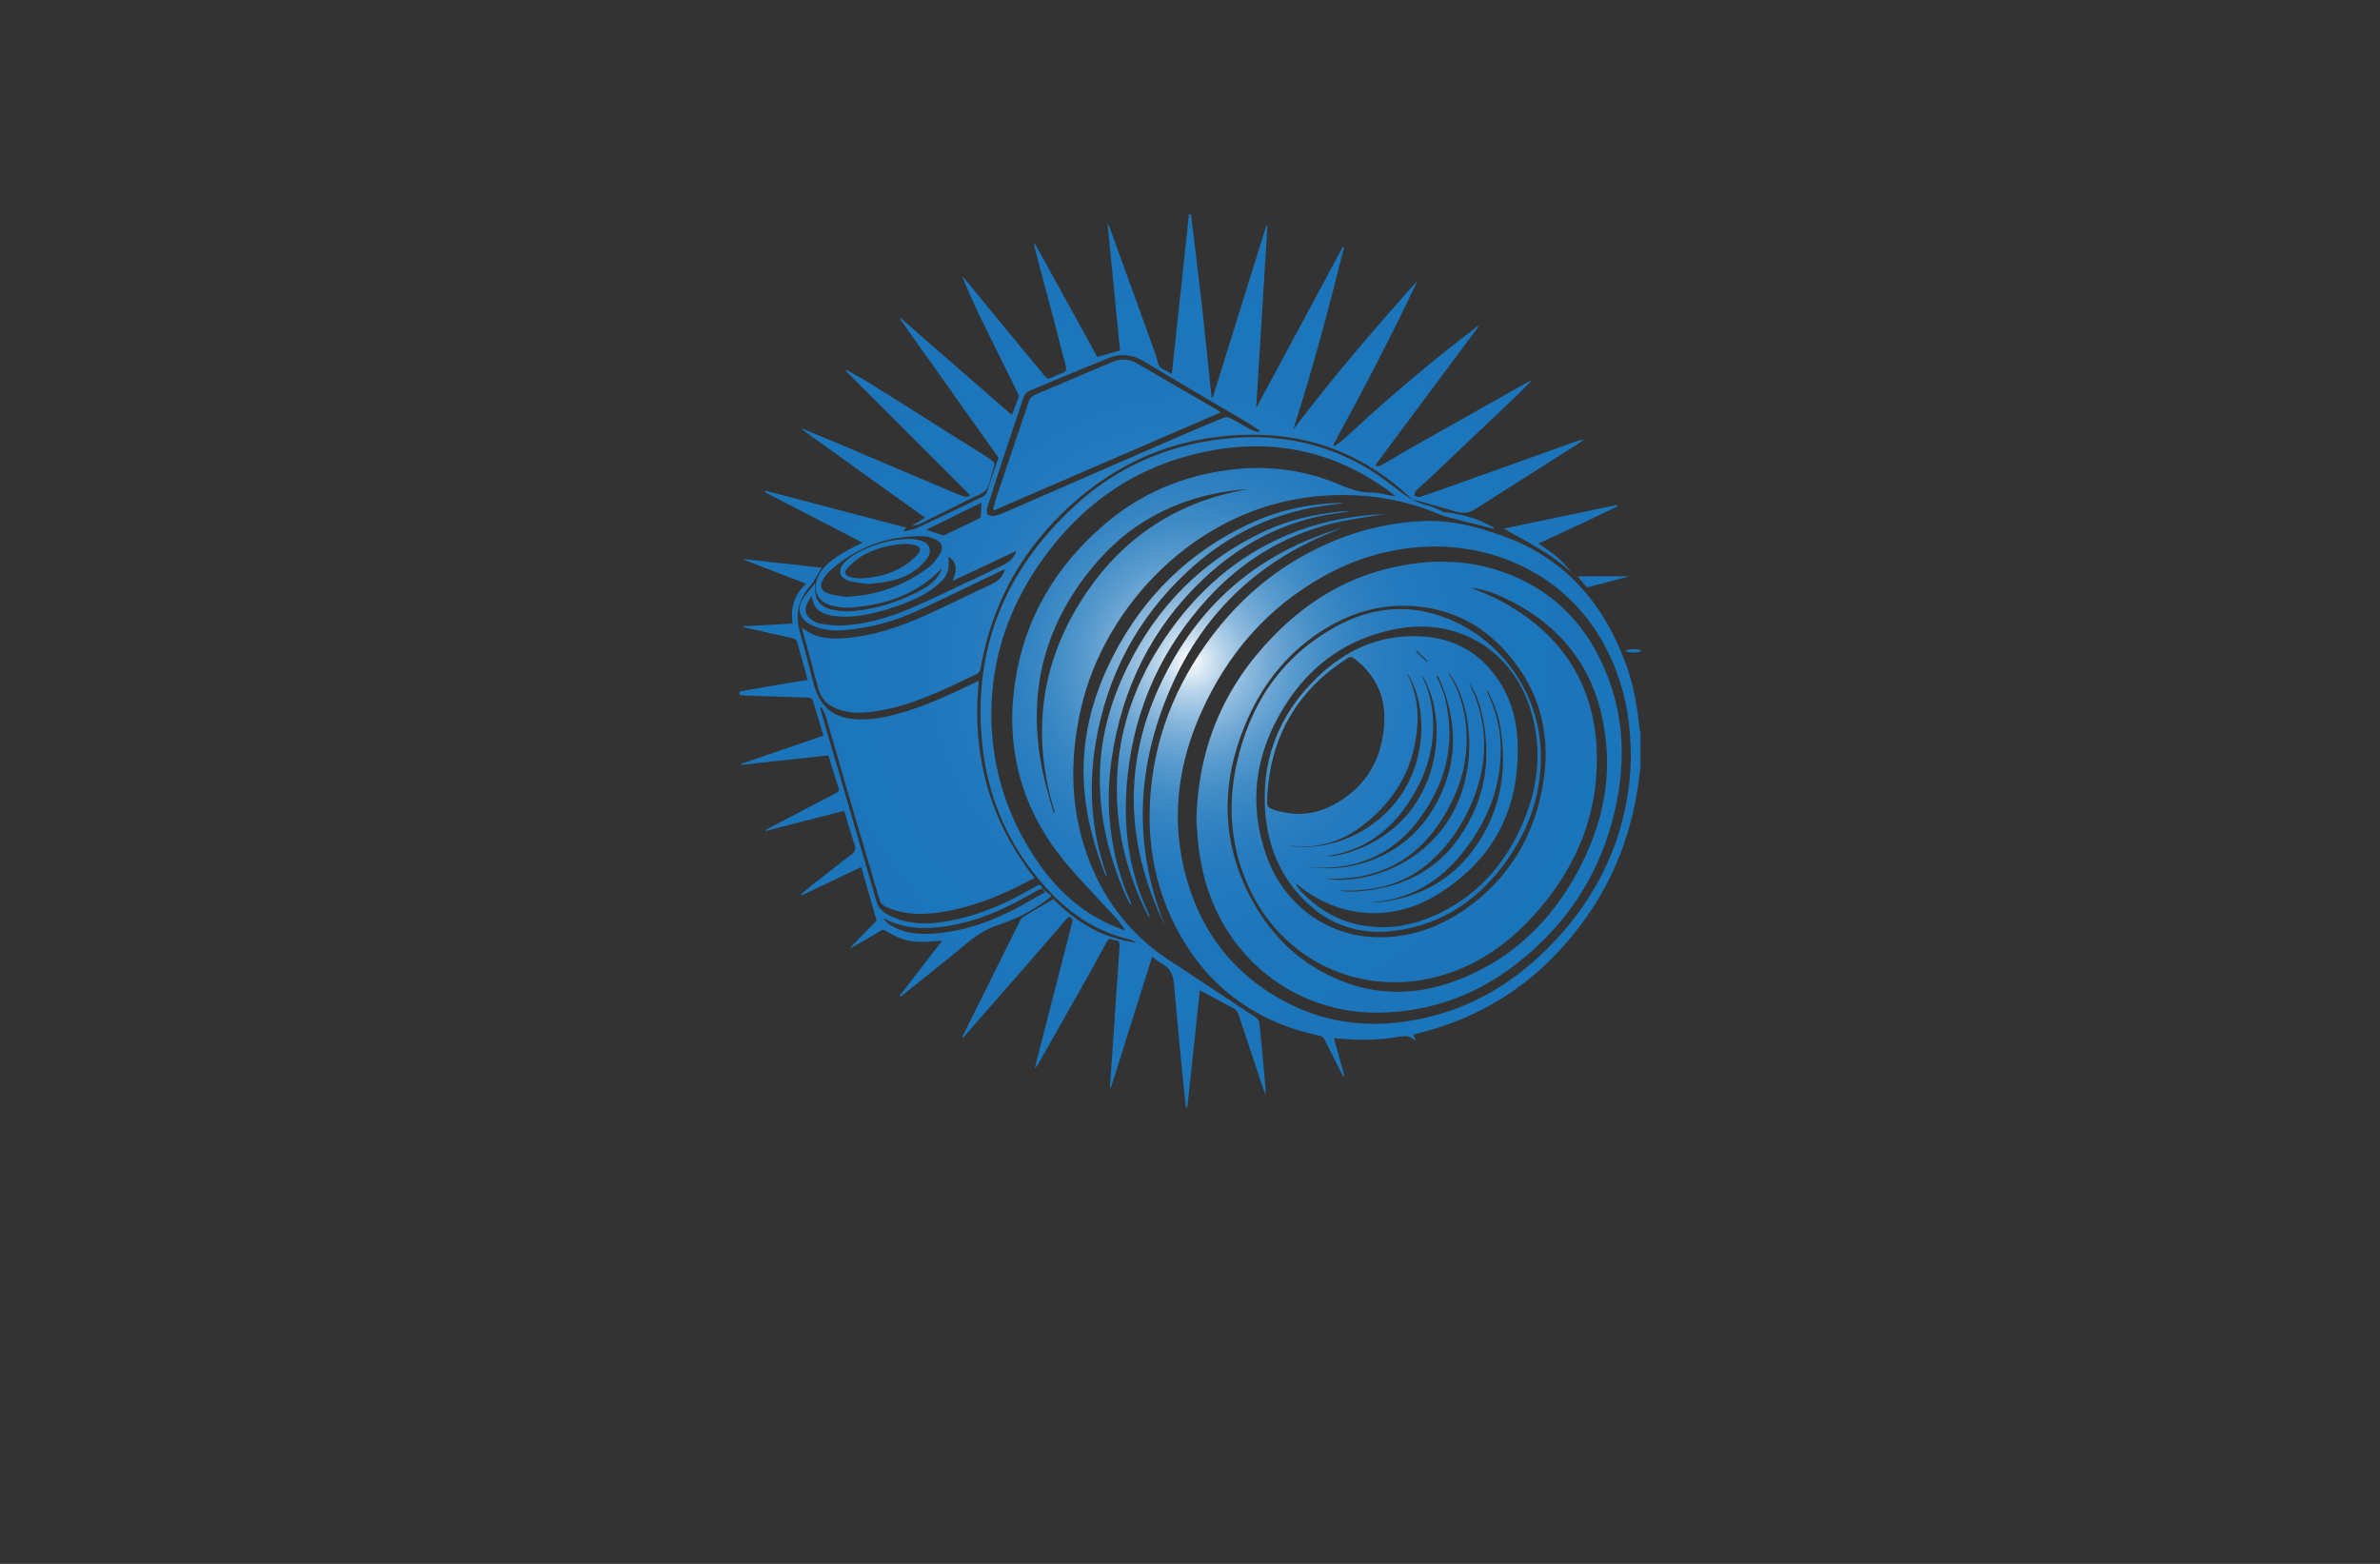 <?xml version="1.0" encoding="utf-8"?>
<!-- Generator: Adobe Illustrator 27.8.1, SVG Export Plug-In . SVG Version: 6.00 Build 0)  -->
<svg version="1.1" xmlns="http://www.w3.org/2000/svg" xmlns:xlink="http://www.w3.org/1999/xlink" x="0px" y="0px"
	 viewBox="0 0 350 230" style="enable-background:new 0 0 350 230;" xml:space="preserve">
<rect x="0" y="0" width="350" height="230" fill="#333333" stroke="none"/>
<style type="text/css">
	.st0{fill:#F9F4D9;}
	.st1{fill:#D9F0FC;}
	.st2{fill:#004360;}
	.st3{fill:#F4E8D9;}
	.st4{fill:#DBFCFC;}
	.st5{fill:#D7FFD9;}
	.st6{fill:#D9F9EB;}
	.st7{fill:#EBF9D9;}
	.st8{fill:#F5F9D9;}
	.st9{fill:#D6FF9C;}
	.st10{fill:#FDFFCA;}
	.st11{fill:#2B2B2B;}
	.st12{fill:#DFF9D9;}
	.st13{display:none;}
	.st14{display:inline;}
	.st15{display:inline;fill:#61FFFB;}
	.st16{display:inline;fill:#FFFF66;}
	.st17{display:inline;fill:#66FF91;}
	.st18{display:inline;fill:#66BEFF;}
	.st19{display:inline;fill:#033D3D;}
	.st20{display:inline;fill:#62DD79;}
	.st21{display:inline;fill:#D8D564;}
	.st22{display:inline;fill:#66E9FF;}
	.st23{display:inline;fill:#FF66BA;}
	.st24{display:inline;fill:#DAFF66;}
	.st25{display:inline;fill:#C0FF97;}
	.st26{display:inline;fill:#490127;}
	.st27{fill:#DDDDDD;}
	.st28{fill:#F7931E;}
	.st29{fill:#604F3E;}
	.st30{fill:#2C1E20;}
	.st31{fill:#F7BF0B;}
	.st32{fill:#FFCE00;}
	.st33{fill-rule:evenodd;clip-rule:evenodd;fill:#F3B03C;}
	.st34{fill:#C41621;}
	.st35{fill:#352B2F;}
	.st36{fill:#FFFFFF;}
	.st37{fill:#00FFFF;}
	.st38{fill:#29ABE2;}
	.st39{fill:#B61E5A;}
	.st40{fill:#1E2254;}
	.st41{fill:#33DDFF;}
	.st42{fill:#0065A3;}
	.st43{fill:#F6973B;}
	.st44{fill:#5A3FA8;}
	.st45{fill:#00AB91;}
	.st46{fill-rule:evenodd;clip-rule:evenodd;fill:#13A559;}
	.st47{fill:#4E17AC;}
	.st48{fill:#103747;}
	.st49{fill:#019AC2;}
	.st50{fill-rule:evenodd;clip-rule:evenodd;fill:#B825BD;}
	.st51{fill-rule:evenodd;clip-rule:evenodd;fill:#FF8788;}
	.st52{fill:#282519;}
	.st53{fill:#C71A8B;}
	.st54{fill:#F9C60B;}
	.st55{fill:#E67A7B;}
	.st56{fill:#66767A;}
	.st57{fill:#0194A8;}
	.st58{fill:#00A4FF;}
	.st59{fill:#262626;}
	.st60{fill:#00FFE8;}
	.st61{fill:#D4FFFF;}
	.st62{fill-rule:evenodd;clip-rule:evenodd;fill:#FF00B8;}
	.st63{fill-rule:evenodd;clip-rule:evenodd;fill:#05E2FF;}
	.st64{fill:#FFF800;}
	.st65{fill:#0192A7;}
	.st66{fill:#D4209E;}
	.st67{fill:#0B0F22;}
	.st68{fill:#E12D2E;}
	.st69{fill:#B8C7FF;}
	.st70{fill:#000051;}
	.st71{fill:#FDC093;fill-opacity:0.5;}
	.st72{fill:#FDC093;}
	.st73{fill:#008CFF;fill-opacity:0.4;}
	.st74{fill:#008CFF;}
	.st75{fill:#000051;fill-opacity:0.41;}
	.st76{fill:#F9032C;}
	.st77{fill:#000051;fill-opacity:0.26;}
	.st78{fill:#8B8B8B;}
	.st79{fill:#E65101;}
	.st80{fill:#FACB01;}
	.st81{fill:#9AEB4E;}
	.st82{fill:#FF6600;}
	.st83{fill:#FF7BAC;}
	.st84{fill:#222222;}
	.st85{fill:#FEFEFE;}
	.st86{fill:#F2F2F2;}
	.st87{opacity:0.3;fill:#222222;enable-background:new    ;}
	.st88{fill:#383838;}
	.st89{fill:#1C2043;}
	.st90{fill:#171717;}
	.st91{fill:#178FAA;}
	.st92{opacity:0.3;fill:#FFFFFF;enable-background:new    ;}
	.st93{opacity:0.3;fill:#383838;enable-background:new    ;}
	.st94{opacity:0.3;fill:#A8AAB2;enable-background:new    ;}
	.st95{fill:#E6E6E6;}
	.st96{fill:#FBB03B;}
	.st97{fill:#F8BA03;}
	.st98{fill:#E95900;}
	.st99{fill:#7A1BBD;}
	.st100{fill:#676767;}
	.st101{fill:#F751E1;}
	.st102{fill:url(#SVGID_1_);}
	.st103{fill:url(#SVGID_00000098179491744689294360000013337587690227734702_);}
	.st104{fill:url(#SVGID_00000049942426363668649470000006475417328902829187_);}
	.st105{fill:#00FBFF;}
	.st106{fill:url(#SVGID_00000126322876842560835050000016506337736442247856_);}
	.st107{fill:#5D5C41;}
	.st108{fill:#757E42;}
	.st109{fill:#427C5C;}
	.st110{fill:#E1DA00;}
	.st111{fill:#7B8116;}
	.st112{fill:url(#SVGID_00000066478622156372283420000011069458462962784139_);}
	.st113{fill:url(#SVGID_00000067209673379104991030000002407685197643856518_);}
	.st114{fill:url(#SVGID_00000083790176367783388920000009995169607869998010_);}
	.st115{fill:#1E5924;}
	.st116{fill:#2DAD6D;}
	.st117{fill:url(#SVGID_00000106109097850209573430000005296596946232910499_);}
	.st118{fill:url(#SVGID_00000151533983988684391000000010585817495077796003_);}
	.st119{fill:url(#SVGID_00000005962971079954291950000002028708334193263292_);}
	.st120{fill:url(#SVGID_00000120525859357942508750000012980182195933878922_);}
	.st121{fill:url(#SVGID_00000054250788177800445580000016678524781443728305_);}
	.st122{fill:#151910;}
	.st123{fill:#81459F;}
	.st124{fill:url(#SVGID_00000155863721708356505140000006925860552105451168_);}
	.st125{fill:#A3D3B8;}
	.st126{fill:url(#SVGID_00000180333043081364250340000017615931882330839697_);}
	.st127{fill:#49CAF2;}
	.st128{fill:url(#SVGID_00000065076762462012974050000001816634897229122983_);}
	.st129{fill:url(#SVGID_00000113329097075114907390000012362016328933418411_);}
	.st130{fill:url(#SVGID_00000090992641322772528820000015670541764303998361_);}
	.st131{fill:#A9065E;}
	.st132{fill:#112043;}
	.st133{fill:#720039;}
	.st134{fill:url(#SVGID_00000134245757214822526410000013362160097020033434_);}
	.st135{fill:url(#SVGID_00000129192076442726204550000001527417615849377459_);}
</style>
<g id="Layer_1">
</g>
<g id="Layer_2">
</g>
<g id="Layer_3">
</g>
<g id="Layer_4">
</g>
<g id="Layer_5">
</g>
<g id="Layer_6">
</g>
<g id="Layer_7">
</g>
<g id="Layer_8">
</g>
<g id="Layer_9">
</g>
<g id="Layer_10">
</g>
<g id="Layer_11">
</g>
<g id="Layer_12">
</g>
<g id="Layer_13">
</g>
<g id="Layer_14">
</g>
<g id="Layer_15">
	<radialGradient id="SVGID_1_" cx="175" cy="97.154" r="65.961" gradientUnits="userSpaceOnUse">
		<stop  offset="0" style="stop-color:#FFFFFF"/>
		<stop  offset="0.028" style="stop-color:#E1EDF6"/>
		<stop  offset="0.072" style="stop-color:#B8D4EA"/>
		<stop  offset="0.122" style="stop-color:#92BDDF"/>
		<stop  offset="0.177" style="stop-color:#72A9D5"/>
		<stop  offset="0.237" style="stop-color:#5699CD"/>
		<stop  offset="0.304" style="stop-color:#408CC6"/>
		<stop  offset="0.384" style="stop-color:#2F81C1"/>
		<stop  offset="0.482" style="stop-color:#247ABE"/>
		<stop  offset="0.619" style="stop-color:#1D76BC"/>
		<stop  offset="1" style="stop-color:#1B75BB"/>
	</radialGradient>
	<path class="st102" d="M153.27,130.69c0.43,0.34,0.86,0.68,1.36,1.07c-0.25,0.21-0.42,0.36-0.59,0.5
		c-2.23,1.73-4.73,2.96-7.39,3.84c-1.59,0.52-2.95,1.37-4.24,2.44c-3.28,2.73-6.64,5.37-9.96,8.04c-0.05-0.04-0.1-0.09-0.15-0.13
		c2.05-2.66,4.11-5.32,6.25-8.09c-0.34,0.02-0.55,0.03-0.77,0.05c-1.69,0.12-3.39,0.25-5.02-0.29c-0.84-0.28-1.63-0.71-2.39-1.17
		c-0.36-0.21-0.58-0.25-0.93-0.03c-1.12,0.69-2.25,1.34-3.39,2c-0.41,0.24-0.83,0.44-1.15,0.61c1.34-1.38,2.73-2.81,4.01-4.14
		c-0.77-2.68-1.5-5.23-2.25-7.88c-2.94,1.4-5.83,2.78-8.73,4.16c-0.03-0.06-0.07-0.12-0.1-0.18c0.39-0.33,0.78-0.66,1.18-0.98
		c2.08-1.64,4.15-3.28,6.25-4.89c0.52-0.4,0.64-0.76,0.41-1.4c-0.56-1.63-1.01-3.3-1.51-4.98c-3.85,0.99-7.69,1.97-11.53,2.96
		c-0.02-0.04-0.04-0.08-0.06-0.12c1.02-0.54,2.04-1.07,3.06-1.61c2.45-1.29,4.9-2.58,7.36-3.85c0.36-0.19,0.46-0.36,0.32-0.77
		c-0.52-1.58-1-3.17-1.49-4.76c-4.27,0.47-8.52,0.94-12.78,1.4c-0.01-0.05-0.03-0.1-0.04-0.15c4.03-1.38,8.06-2.76,12.09-4.14
		c-0.53-1.8-1.04-3.54-1.58-5.26c-0.05-0.16-0.39-0.33-0.59-0.34c-2.98-0.11-5.95-0.19-8.93-0.29c-0.41-0.01-0.83-0.07-1.24-0.11
		c0-0.17,0-0.33,0-0.5c2.25-0.39,4.51-0.79,6.76-1.18c1.06-0.18,2.13-0.34,3.27-0.51c-0.29-1.06-0.55-2.08-0.84-3.1
		c-0.21-0.76-0.46-1.51-0.65-2.28c-0.11-0.46-0.33-0.69-0.81-0.79c-2.3-0.5-4.59-1.03-6.88-1.55c-0.14-0.03-0.27-0.07-0.4-0.18
		c2.42-0.13,4.83-0.26,7.35-0.39c-0.31-2.28,0.2-4.24,2.01-5.87c-3.21-1.24-6.3-2.43-9.5-3.66c3.96,0.44,7.81,0.86,11.78,1.3
		c-0.62,0.98-1.08,1.98-1.77,2.78c-1.83,2.12-2.16,4.41-1.35,7.05c0.74,2.4,1.27,4.87,1.94,7.3c0.98,3.53,3.11,5.14,6.81,5.19
		c2.45,0.03,4.79-0.56,7.1-1.29c3.36-1.07,6.55-2.55,9.71-4.09c0.17-0.08,0.34-0.16,0.51-0.23c0.03-0.01,0.08,0.01,0.14,0.02
		c-1.03,10.65,1.47,20.32,8.21,28.91c-1.43,0.72-2.74,1.43-4.1,2.04c-3.4,1.52-6.9,2.69-10.62,3.11c-2.5,0.29-4.94,0.15-7.26-0.99
		c-0.43-0.21-0.67-0.49-0.81-0.94c-1.61-5.49-3.25-10.97-4.86-16.46c-1.02-3.47-1.99-6.96-3.01-10.43c-0.15-0.5-0.43-0.96-0.65-1.44
		c-0.07,0.03-0.15,0.05-0.22,0.08c0.08,0.3,0.16,0.6,0.24,0.89c2.67,9.15,5.36,18.29,8,27.45c0.28,0.98,0.81,1.59,1.69,2.06
		c2.44,1.31,5.02,1.51,7.71,1.15c4.57-0.62,8.76-2.29,12.74-4.54c0.47-0.27,0.96-0.51,1.41-0.8c0.51-0.32,0.76-0.12,0.89,0.39
		c-0.24,0.07-0.5,0.1-0.71,0.23c-4.27,2.54-8.72,4.62-13.69,5.33c-2.99,0.43-5.94,0.34-8.71-1.11c-0.08-0.04-0.18-0.04-0.27-0.06
		c0.33,0.41,0.69,0.75,1.11,1.01c2.08,1.27,4.37,1.38,6.71,1.17c4.06-0.36,7.84-1.66,11.43-3.53c1.51-0.78,2.97-1.66,4.52-2.53
		C153.49,130.97,153.38,130.83,153.27,130.69z M241.26,107.84c-0.05-0.2-0.12-0.39-0.14-0.59c-0.32-3.14-0.83-6.23-1.89-9.22
		c-3.26-9.19-9.03-15.97-18.44-19.29c-3.6-1.27-7.25-2.24-11.1-2.12c-5.82,0.18-11.31,1.68-16.49,4.29
		c-6.48,3.27-11.71,7.98-15.88,13.88c-5.27,7.44-8.14,15.71-8.26,24.86c-0.07,5.73,1.1,11.22,3.69,16.36
		c4.48,8.9,11.66,14.29,21.39,16.33c0.23,0.05,0.5,0.27,0.62,0.49c0.8,1.55,1.57,3.12,2.35,4.69c0.13,0.26,0.28,0.52,0.41,0.78
		c0.06-0.02,0.12-0.05,0.18-0.07c-0.51-1.83-1.01-3.65-1.53-5.52c0.31,0.02,0.56,0.02,0.81,0.04c2.96,0.28,5.91,0.24,8.84-0.29
		c0.89-0.16,1.62-0.13,2.23,0.59c0.01,0.01,0.07-0.01,0.13-0.03c-0.12-0.28-0.23-0.56-0.35-0.85c0.21-0.06,0.35-0.11,0.49-0.14
		c7.91-1.91,14.74-5.71,20.4-11.59c6.74-7.01,10.79-15.33,12.18-24.94c0.13-0.92,0.24-1.85,0.36-2.77
		C241.26,111.09,241.26,109.47,241.26,107.84z M229.3,137.68c-5.04,5.57-11.07,9.75-18.41,11.69c-7.48,1.98-14.86,1.67-21.81-2
		c-8.11-4.28-13.05-11.1-15.05-19.99c-1.75-7.79-0.63-15.34,2.6-22.57c3.83-8.57,9.69-15.4,17.94-20.02
		c5.09-2.85,10.59-4.38,16.42-4.41c9.45-0.05,21.41,4.62,26.62,18.11c1.5,3.89,2.23,7.93,2.22,13.07
		C239.65,120.91,236.24,130.01,229.3,137.68z M241.26,95.59c-0.72-0.12-1.43-0.22-2.29,0.14c0.88,0.39,1.59,0.21,2.29,0.11
		C241.26,95.76,241.26,95.68,241.26,95.59z M120.33,101.23c0.47,1.78,1.7,2.75,3.39,3.24c2.09,0.6,4.17,0.33,6.25-0.07
		c4.82-0.93,9.16-3.13,13.54-5.2c0.44-0.21,0.63-0.51,0.71-0.98c1.55-8.9,5.57-16.51,12.05-22.8c8.05-7.82,17.7-11.71,28.92-11.47
		c8.49,0.18,15.84,3.33,22.07,9.1c0.18,0.17,0.38,0.36,0.6,0.42c2.1,0.61,4.21,1.15,6.3,1.79c1.02,0.31,1.89,0.18,2.78-0.38
		c5.14-3.28,10.3-6.54,15.45-9.81c0.17-0.11,0.32-0.25,0.48-0.38c-0.4,0-0.74,0.1-1.07,0.22c-5.96,2.13-11.91,4.27-17.87,6.4
		c-1.68,0.6-3.37,1.21-5.07,1.77c-0.25,0.08-0.6-0.11-0.9-0.18c0.1-0.27,0.14-0.6,0.32-0.79c0.51-0.52,1.1-0.96,1.63-1.46
		c4.31-4.08,8.62-8.17,12.92-12.26c0.83-0.79,1.62-1.64,2.46-2.48c-0.08,0.01-0.13,0.01-0.16,0.03c-6.13,3.45-12.26,6.9-18.39,10.36
		c-1.21,0.69-2.39,1.44-3.6,2.13c-0.2,0.12-0.48,0.11-0.72,0.17c-0.04-0.08-0.09-0.16-0.13-0.24c5.04-6.76,10.08-13.53,15.12-20.29
		c-0.04-0.04-0.08-0.08-0.12-0.11c-0.81,0.63-1.62,1.26-2.43,1.89c-5.81,4.55-11.42,9.33-16.82,14.36
		c-0.55,0.51-1.17,0.95-1.76,1.41c-0.07-0.05-0.14-0.11-0.22-0.16c4.33-7.97,8.55-16,12.42-24.21c-6.35,7.1-12.54,14.32-18.29,21.92
		c2.84-8.84,5.21-17.78,7.46-26.76c-0.06-0.03-0.12-0.05-0.19-0.08c-4.29,7.98-8.58,15.96-12.73,23.68
		c0.54-8.71,1.1-17.72,1.66-26.73c-0.06-0.01-0.12-0.02-0.18-0.04c-2.62,8.4-5.24,16.81-7.86,25.21c-0.06,0.01-0.11,0.02-0.17,0.02
		c-0.47-4.49-0.92-8.99-1.42-13.47c-0.51-4.5-1.08-9-1.62-13.5c-0.09,0-0.19,0-0.28-0.01c-0.84,7.81-1.68,15.62-2.53,23.48
		c-0.38-0.2-0.81-0.44-1.24-0.66c-0.39-0.19-0.65-0.44-0.78-0.9c-0.25-0.92-0.56-1.83-0.89-2.73c-2.1-5.83-4.22-11.66-6.33-17.49
		c-0.02-0.06-0.08-0.11-0.21-0.25c0.62,6.29,1.22,12.46,1.83,18.61c-1.13,0.32-2.2,0.63-3.34,0.95c-3.05-5.54-6.11-11.09-9.16-16.64
		c-0.05,0.02-0.1,0.05-0.15,0.07c0.04,0.2,0.08,0.4,0.13,0.6c1.07,4.04,2.14,8.09,3.2,12.13c0.45,1.73,0.88,3.47,1.34,5.2
		c0.14,0.52,0.08,0.84-0.52,1.01c-0.54,0.15-1.04,0.42-1.54,0.67c-0.41,0.22-0.7,0.19-1.01-0.2c-0.72-0.92-1.49-1.8-2.23-2.7
		c-3.14-3.81-6.27-7.63-9.41-11.44c-0.17-0.21-0.36-0.4-0.54-0.59c0.96,2.37,2.01,4.65,3.11,6.91c1.67,3.42,3.38,6.83,5.06,10.24
		c0.1,0.19,0.21,0.46,0.15,0.63c-0.3,0.9-0.66,1.77-0.99,2.65c-5.48-4.77-10.93-9.52-16.37-14.26c-0.03,0.04-0.06,0.07-0.1,0.11
		c4.81,6.78,9.62,13.56,14.49,20.42c-0.54,1.63-1.12,3.39-1.73,5.14c-0.08,0.22-0.29,0.46-0.5,0.56c-3.2,1.55-6.41,3.1-9.63,4.6
		c-0.64,0.3-1.37,0.38-2.05,0.57c-0.02-0.05-0.03-0.11-0.05-0.16c0.11-0.11,0.23-0.22,0.43-0.41c-6.97-1.83-13.83-3.63-20.69-5.43
		c-0.03,0.07-0.06,0.15-0.09,0.22c4.75,2.46,9.49,4.91,14.32,7.41c-0.82,0.42-1.52,0.74-2.19,1.12c-0.69,0.39-1.36,0.81-2.01,1.26
		c-0.96,0.68-1.8,1.48-2.31,2.58c-0.9,1.94-0.16,3.72,1.89,4.26c0.99,0.26,2.07,0.4,3.08,0.31c5.06-0.41,9.63-1.98,13.21-5.75
		c-0.26,1-1.14,2.08-2.47,2.86c-2.82,1.64-5.84,2.73-9.06,3.24c-1.61,0.26-3.23,0.35-4.84-0.09c-1.51-0.42-2.18-1.26-2.27-2.82
		c-0.02-0.28,0-0.56,0-0.99c-0.59,0.73-1.09,1.31-1.55,1.91c-1.28,1.7-0.84,3.38,1.1,4.27c1.4,0.64,2.89,0.81,4.4,0.72
		c4.07-0.24,7.91-1.37,11.58-3.08c3.85-1.79,7.66-3.66,11.49-5.5c0.28-0.13,0.58-0.23,0.91-0.37c-0.34,1.2-1.15,1.79-2.13,2.25
		c-3.19,1.49-6.34,3.04-9.55,4.5c-3.81,1.73-7.75,3.06-11.96,3.37c-2.17,0.16-4.3,0.04-6.25-1.58
		C118.76,95.41,119.56,98.32,120.33,101.23z M183.73,63.06c-0.97-0.52-1.91-1.11-2.89-1.61c-0.24-0.12-0.62-0.13-0.87-0.02
		c-2.1,0.85-4.2,1.72-6.27,2.63c-8.42,3.66-16.82,7.33-25.24,10.99c-0.69,0.3-1.38,0.61-2.1,0.8c-0.33,0.09-0.81,0.03-1.07-0.17
		c-0.18-0.14-0.22-0.66-0.13-0.94c0.84-2.68,1.71-5.35,2.59-8.02c0.91-2.75,1.84-5.48,2.75-8.23c0.17-0.51,0.47-0.84,0.97-1.05
		c3.83-1.58,7.64-3.2,11.48-4.75c1.79-0.73,3.52-0.6,5.25,0.44c5.18,3.13,10.42,6.17,15.64,9.26c0.47,0.28,0.92,0.61,1.37,0.92
		c-0.04,0.09-0.09,0.18-0.13,0.27C184.61,63.4,184.14,63.28,183.73,63.06z M140.09,85.44c3.19-1.5,6.27-2.95,9.34-4.4
		c-0.15,0.76-0.93,1.62-1.96,2.11c-1.76,0.84-3.53,1.68-5.3,2.51c-3.07,1.43-6.11,2.95-9.25,4.22c-2.88,1.16-5.9,1.95-9.02,2.12
		c-1.1,0.06-2.23-0.12-3.33-0.29c-0.45-0.07-0.9-0.34-1.28-0.62c-0.88-0.64-1.05-1.44-0.56-2.41c0.16-0.33,0.38-0.63,0.65-1.06
		c0.21,2.23,1.72,2.79,3.45,2.99c2.86,0.33,5.59-0.35,8.27-1.2c2.03-0.64,4-1.44,5.77-2.63c0.58-0.39,1.13-0.86,1.63-1.35
		c0.71-0.7,1.07-1.57,1-2.6c-0.02-0.32,0-0.64,0-0.96C140.96,82.84,140.62,84.08,140.09,85.44z M121.84,87.3
		c-1.12-0.34-1.37-1.14-0.76-2.15c0.28-0.46,0.62-0.9,1.02-1.25c3.9-3.44,8.45-5.14,13.65-5.04c0.59,0.01,1.2,0.19,1.74,0.43
		c1.02,0.44,1.32,1.23,0.74,2.17c-0.46,0.75-1.02,1.52-1.72,2.03c-3.5,2.56-7.4,4.1-12.21,4.29
		C123.74,87.67,122.76,87.58,121.84,87.3z M144.32,73.93c-0.02,0.6-0.03,1.26-0.08,1.92c-0.01,0.15-0.14,0.35-0.27,0.41
		c-1.64,0.81-3.29,1.59-4.94,2.37c-0.15,0.07-0.37,0.09-0.53,0.04c-0.77-0.24-1.52-0.51-2.28-0.76
		C138.94,76.57,141.69,75.22,144.32,73.93z M141.69,152.55c3.04-3.48,6.09-6.96,9.13-10.44c2.02-2.33,4.03-4.67,6.05-6.99
		c0.11-0.13,0.35-0.28,0.48-0.24c0.15,0.05,0.31,0.27,0.35,0.44c0.04,0.16-0.04,0.37-0.08,0.55c-1.76,6.85-3.52,13.71-5.28,20.56
		c-0.06,0.22-0.11,0.44-0.17,0.66c0.25-0.2,0.4-0.42,0.53-0.65c2.18-3.84,4.36-7.67,6.53-11.52c1.2-2.12,2.37-4.26,3.53-6.4
		c0.19-0.35,0.38-0.52,0.78-0.35c0.17,0.07,0.36,0.12,0.54,0.14c0.46,0.05,0.6,0.27,0.57,0.75c-0.42,6.03-0.82,12.05-1.23,18.08
		c-0.06,0.94-0.14,1.89-0.21,2.83c0.05,0.01,0.1,0.02,0.15,0.03c2.02-6.41,4.04-12.82,6.08-19.3c0.53,0.39,0.98,0.8,1.51,1.08
		c1.21,0.63,1.57,1.65,1.69,2.94c0.42,4.88,0.91,9.75,1.38,14.62c0.11,1.16,0.25,2.32,0.37,3.48c0.07,0,0.15,0,0.22,0.01
		c0.61-5.71,1.22-11.42,1.84-17.2c0.28,0.16,0.5,0.28,0.71,0.39c1.45,0.78,2.91,1.54,4.34,2.34c0.25,0.14,0.49,0.43,0.59,0.71
		c1.23,3.65,2.43,7.31,3.64,10.96c0.11,0.33,0.26,0.65,0.39,0.98c0.03-0.83-0.07-1.61-0.14-2.4c-0.25-2.72-0.49-5.43-0.77-8.15
		c-0.03-0.29-0.27-0.65-0.52-0.82c-4.28-2.85-8.59-5.66-12.88-8.5c-5.29-3.5-9.09-8.25-11.44-14.09
		c-3.01-7.47-3.17-15.16-1.38-22.95c3.43-14.96,16.87-29.27,34.27-31.07c6.22-0.64,12.26,0.06,18.06,2.47
		c0.67,0.28,1.37,0.49,2.07,0.68c1.79,0.47,3.58,0.92,5.38,1.37c0.33,0.08,0.65,0.19,0.97,0.28c-0.08-0.18-0.18-0.28-0.3-0.35
		c-1.98-1.19-4.18-1.74-6.42-2.11c-0.19-0.03-0.41,0.03-0.59-0.03c-0.77-0.3-1.51-0.75-2.3-0.94c-2.01-0.46-3.57-1.56-5.17-2.83
		c-7.3-5.82-15.72-8.06-24.93-7.04c-8.33,0.92-15.76,4.13-21.97,9.85c-10.43,9.62-15.2,21.47-13.54,35.66
		c0.8,6.83,3.31,13.07,7.6,18.49c3.65,4.62,8.04,8.26,13.97,9.63c0.35,0.08,0.67,0.28,1.07,0.46c-5.01-0.56-8.93-3.06-12.26-6.37
		c-1.55,0.9-3,1.74-4.44,2.61c-0.2,0.12-0.36,0.34-0.46,0.56c-2.79,5.61-5.58,11.22-8.36,16.83c-0.06,0.12-0.09,0.26-0.16,0.47
		C141.6,152.62,141.65,152.59,141.69,152.55z M162.62,135.68c-4.35-2.12-7.68-5.4-10.33-9.38c-4.61-6.92-6.79-14.57-6.47-22.87
		c0.32-8.13,3.2-15.39,8.03-21.89c5.93-7.98,13.72-13.14,23.5-15.13c9.88-2.01,18.94-0.07,27.08,5.93c0.23,0.17,0.45,0.36,0.77,0.62
		c-0.22-0.01-0.3-0.01-0.38-0.02c-1.07-0.18-2.14-0.52-3.2-0.5c-1.84,0.03-3.42-0.67-5.07-1.35c-5.14-2.1-10.51-2.69-16-1.96
		c-6.72,0.89-12.78,3.46-17.96,7.85c-7.18,6.09-11.84,13.75-13.28,23.11c-1.57,10.15,0.99,19.26,7.67,27.11
		c2.22,2.62,4.64,5.07,6.95,7.61c0.53,0.58,0.97,1.23,1.46,1.84c-0.04,0.05-0.07,0.11-0.11,0.16
		C164.39,136.43,163.48,136.1,162.62,135.68z M153.44,113.96c-2.66-11.96,0.12-22.59,8.22-31.69c5.36-6.01,12.28-9.28,20.3-10.2
		c0.51-0.06,1.03-0.1,1.54-0.12c-11.02,1.89-19.35,7.77-25.04,17.26c-5.71,9.52-6.61,19.71-3.34,30.3
		c-0.06,0.01-0.12,0.02-0.18,0.03C154.43,117.69,153.86,115.84,153.44,113.96z M117.93,63.16c6.03,4.32,12.05,8.63,18.12,12.98
		c-0.72,0.44-1.37,0.84-2.02,1.23c0.58-0.08,1.1-0.25,1.6-0.5c2.3-1.13,4.58-2.28,6.87-3.43c0.85-0.43,1.9-0.7,2.46-1.38
		c0.59-0.7,0.71-1.79,1.01-2.72c0.41-1.26,0.43-1.31-0.71-2.05c-1.7-1.12-3.45-2.17-5.18-3.26c-3.96-2.5-7.92-5.01-11.89-7.49
		c-1.21-0.76-2.46-1.44-3.7-2.15c-0.04,0.05-0.08,0.1-0.12,0.15c6.08,6.08,12.15,12.16,18.23,18.23c-0.03,0.08-0.06,0.15-0.09,0.23
		c-0.24,0.02-0.49,0.1-0.71,0.03c-0.56-0.17-1.1-0.39-1.63-0.62c-5.78-2.46-11.56-4.92-17.35-7.37c-1.6-0.68-3.22-1.33-4.83-1.99
		C117.97,63.09,117.95,63.13,117.93,63.16z M204.11,75.57c-0.68,0.04-1.37,0.08-2.05,0.13c-4.35,0.32-8.56,1.24-12.6,2.92
		c-7.62,3.17-13.52,8.42-18.11,15.19c-4.31,6.34-6.84,13.29-7.09,21.01c-0.22,6.78,1.28,13.18,4.27,19.25
		c0.15,0.31,0.34,0.61,0.51,0.92c0-0.3-0.09-0.55-0.2-0.79c-3.01-6.41-3.75-13.21-3.01-20.14c1.06-10.02,5.07-18.8,11.92-26.2
		c4.92-5.32,10.9-9.01,17.94-10.81c2.75-0.7,5.6-1.03,8.4-1.52C204.09,75.55,204.1,75.56,204.11,75.57z M172.13,101.24
		c5.04-11.59,13.69-19.41,25.55-23.68c-12.66,3.61-21.71,11.52-27.19,23.42c-5.45,11.83-4.81,23.61,0.85,35.2
		C166.58,124.43,167.12,112.75,172.13,101.24z M166.35,133.03c-0.01-0.08,0-0.16-0.03-0.23c-0.35-0.87-0.75-1.72-1.06-2.6
		c-2.15-6.09-2.71-12.35-1.76-18.72c1.52-10.29,5.9-19.18,13.48-26.34c5.39-5.08,11.72-8.45,19.13-9.59
		c0.76-0.12,1.52-0.21,2.28-0.32c-0.32-0.08-0.63-0.05-0.94-0.02c-4.03,0.37-7.95,1.24-11.62,2.98
		c-9.06,4.28-15.7,11.04-20.09,20.01c-2.36,4.84-3.83,9.94-3.99,15.36c-0.18,6.41,1.29,12.47,3.87,18.3
		c0.18,0.41,0.42,0.81,0.63,1.21C166.29,133.05,166.32,133.04,166.35,133.03z M162.75,128.78c-0.03-0.12-0.06-0.24-0.1-0.36
		c-2.16-6.21-2.6-12.57-1.54-19.03c1.63-9.96,6.11-18.43,13.49-25.31c5.2-4.85,11.28-8.07,18.31-9.4c1.53-0.29,3.08-0.46,4.61-0.69
		c-0.21-0.03-0.43-0.04-0.65-0.03c-4.57,0.16-8.97,1.13-13.11,3.06c-8.88,4.15-15.52,10.66-20.01,19.35
		c-2.55,4.94-4.16,10.15-4.38,15.75c-0.22,5.64,1.04,10.99,3.05,16.21c0.08,0.2,0.19,0.39,0.31,0.65
		C162.74,128.85,162.76,128.81,162.75,128.78z M232.12,77.22c1.93-0.91,3.84-1.83,5.77-2.75c-0.03-0.07-0.05-0.14-0.08-0.21
		c-5.55,1.16-11.09,2.32-16.64,3.48c3.43,2.02,7.03,3.67,9.9,6.48c-1.24-1.82-2.96-3.1-4.84-4.27
		C228.24,79.01,230.19,78.13,232.12,77.22z M232.01,84.76c0.43,0.54,0.78,1,1.17,1.42c0.1,0.11,0.33,0.19,0.47,0.15
		c1.95-0.5,3.89-1.02,5.96-1.57C237.04,84.76,234.58,84.76,232.01,84.76z M176.27,124.71c0.14,1.15,0.37,2.3,0.62,3.44
		c2.78,12.33,13.3,21.02,26.08,20.78c7.37-0.14,14.03-2.54,19.85-7.03c8.25-6.35,13.33-14.71,15.12-24.99
		c1.05-6,0.66-11.92-1.6-17.63c-2.51-6.35-6.65-11.27-12.92-14.18c-6.49-3.01-13.22-3.11-20.02-1.3c-6.29,1.68-11.59,5.1-16.11,9.73
		c-7.27,7.45-11.13,16.36-11.35,27.22C176.04,121.8,176.1,123.26,176.27,124.71z M192.05,126.04c0.97,0,1.95,0,2.92,0
		c0.27-0.08,0.53-0.19,0.8-0.24c4.5-0.79,8.02-3.15,10.69-6.79c2.84-3.87,4.47-8.16,4.29-13.03c-0.08-2.14-0.51-4.21-1.46-6.15
		c-0.07-0.14-0.11-0.29-0.12-0.45c0.88,1.48,1.44,3.07,1.77,4.75c1.2,6.18-0.77,14.31-7.51,18.8c-2.52,1.68-5.24,2.8-8.28,3.06
		c-0.06,0.01-0.12,0.04-0.18,0.06C193.99,126.04,193.02,126.04,192.05,126.04z M222.33,88.48c9.02,4.66,13.43,12.26,13.96,22.22
		c0.31,5.78-1.13,11.25-3.71,16.39c-3.57,7.1-8.72,12.69-15.98,16.1c-6.22,2.93-12.67,3.69-19.21,1.12
		c-5.93-2.33-10.36-6.49-13.35-12.07c-4.47-8.32-4.53-16.91-0.97-25.56c2.33-5.65,5.91-10.36,11.08-13.75
		c3.88-2.54,8.13-3.96,12.79-3.83c6.6,0.19,11.85,3.1,15.8,8.3c4.12,5.42,5.32,11.59,4.13,18.21c-1.36,7.62-5.14,13.8-11.55,18.22
		c-3.87,2.67-8.16,4.12-12.91,4.01c-7.28-0.16-13.6-4.8-16.15-11.94c-2.74-7.68-1.69-14.99,2.53-21.85
		c3.89-6.33,9.5-10.3,16.86-11.61c8.91-1.58,16.83,3.33,19.46,12c1.67,5.5,1.18,10.93-0.99,16.2c-2.43,5.9-6.29,10.56-12.06,13.49
		c-2.98,1.51-6.13,2.38-9.5,2.22c-4.44-0.21-8.15-2-11.19-5.23c-0.24-0.26-0.44-0.55-0.66-0.83c-0.05-0.06-0.07-0.14-0.17-0.33
		c0.17,0.11,0.24,0.14,0.29,0.18c5.96,4.87,13.67,5.55,20.29,1.57c8.51-5.13,12.46-12.77,12.05-22.68
		c-0.16-3.91-1.38-7.44-3.9-10.45c-2.63-3.15-6.08-4.73-10.13-4.98c-6.08-0.37-11.19,1.91-15.47,6.06
		c-5.79,5.62-8.38,12.51-7.53,20.59c0.49,4.69,2.36,8.84,5.68,12.17c3.67,3.67,8.26,5.15,13.38,4.46
		c7.18-0.96,12.62-4.84,16.66-10.72c3.18-4.64,4.87-9.78,4.73-15.45c-0.23-9.8-7.25-18.5-16.69-20.67
		c-4.78-1.1-9.29-0.19-13.51,2.15c-7.96,4.41-12.55,11.32-14.51,20.05c-1.42,6.36-0.9,12.6,1.91,18.55
		c5.6,11.85,18.93,16.82,31.13,11.63c4.56-1.94,8.28-5.01,11.47-8.75c5.73-6.7,8.77-14.48,8.42-23.29
		c-0.4-10.21-5.54-17.57-14.57-22.24c-1.25-0.65-2.58-1.14-3.87-1.7C218.54,86.68,220.46,87.52,222.33,88.48z M196.64,97.84
		c0.45-0.33,0.96-0.59,1.39-0.95c0.49-0.41,0.84-0.27,1.3,0.09c2.94,2.33,4.4,5.4,4.25,9.09c-0.22,5.48-2.66,9.74-7.58,12.35
		c-2.79,1.48-5.76,1.64-8.78,0.63c-0.67-0.22-0.97-0.55-0.86-1.24c0.04-0.24,0.01-0.5,0.01-0.75
		C186.8,109.06,190.11,102.58,196.64,97.84z M214.42,126.21c3.98-4.66,6.31-9.95,6.28-16.15c-0.01-2.78-0.69-5.44-1.85-7.96
		c-0.07-0.15-0.14-0.3-0.2-0.45c-0.01-0.03,0.02-0.07,0.05-0.16c1,1.84,1.68,3.75,1.99,5.77c1.02,6.57-0.17,12.66-4.25,18.01
		c-3.25,4.27-7.68,6.59-12.96,7.34c-0.39,0.06-0.78,0.09-1.18,0.12c-0.21,0.02-0.41,0-0.62,0
		C206.85,132.3,211.06,130.13,214.42,126.21z M206.41,116.34c-3.61,5.84-10.81,9.11-16.94,8.01c0.48,0.04,0.96,0.1,1.45,0.13
		c3.6,0.2,6.78-0.97,9.57-3.14c4.94-3.83,7.7-8.87,7.97-15.17c0.1-2.41-0.35-4.72-1.43-6.89c-0.06-0.12-0.1-0.25-0.15-0.37
		C209.67,103.13,209.97,110.58,206.41,116.34z M197.94,130.98c4.63,0.04,8.87-1.1,12.4-4.25c2.7-2.41,4.69-5.35,6.1-8.67
		c2.15-5.05,2.46-10.19,0.57-15.4c-0.14-0.39-0.32-0.77-0.48-1.15c-0.17-0.37-0.34-0.74-0.47-1.12c0.81,1.26,1.38,2.62,1.74,4.07
		c1.66,6.75,0.77,13.07-3.28,18.81c-3.09,4.39-7.42,6.75-12.66,7.57c-1.67,0.26-3.33,0.42-5.02,0.14
		C197.21,130.98,197.58,130.98,197.94,130.98z M210.5,119.38c-4.09,6.48-11.53,9.18-18.41,8.09c0.51,0.04,1.01,0.11,1.52,0.13
		c5.98,0.24,10.96-1.88,14.67-6.58c4.29-5.44,5.91-11.57,4.21-18.41c-0.14-0.56-0.35-1.11-0.56-1.65c-0.2-0.52-0.44-1.01-0.67-1.52
		c0.07-0.01,0.15-0.01,0.22-0.02C214.58,106.21,214.53,112.98,210.5,119.38z M199.39,129.01c5.36-0.8,9.44-3.62,12.4-8.12
		c2.7-4.12,4.19-8.58,3.85-13.56c-0.19-2.87-0.96-5.57-2.45-8.04c-0.06-0.11-0.12-0.22-0.18-0.33c-0.01-0.01,0-0.04,0-0.06
		c2.62,3.17,4.65,11.5,1.33,19.21c-3.4,7.89-11.92,12.02-19.46,11.18C196.25,129.22,197.84,129.25,199.39,129.01z M209.94,97.21
		c-0.04,0.04-0.08,0.08-0.11,0.12c-0.53-0.5-1.07-1-1.6-1.5c0.04-0.04,0.07-0.08,0.11-0.12C208.86,96.21,209.4,96.71,209.94,97.21z
		 M146.22,75.04c11.07-4.79,22.14-9.57,33.31-14.4c-0.24-0.17-0.32-0.24-0.41-0.29c-3.98-2.31-7.95-4.62-11.93-6.92
		c-1.17-0.68-2.38-0.71-3.6-0.2c-3.76,1.58-7.5,3.19-11.26,4.77c-0.56,0.24-0.89,0.6-1.08,1.17c-1.54,4.59-3.1,9.18-4.65,13.77
		c-0.22,0.64-0.37,1.31-0.55,1.96C146.11,74.95,146.17,74.99,146.22,75.04z M134.59,83.87c0.68-0.48,1.3-1.12,1.78-1.8
		c0.76-1.11,0.33-2.19-0.97-2.57c-0.57-0.17-1.19-0.26-1.78-0.24c-2.69,0.06-5.2,0.81-7.56,2.07c-0.68,0.37-1.33,0.86-1.88,1.41
		c-1.04,1.05-0.75,2.25,0.67,2.68c0.88,0.27,1.83,0.32,2.75,0.46C130.09,85.73,132.51,85.34,134.59,83.87z M124.9,84.83
		c-0.65-0.2-0.82-0.71-0.36-1.2c0.61-0.64,1.27-1.27,2.01-1.74c1.93-1.19,4.09-1.72,6.33-1.9c0.49-0.04,1,0.03,1.48,0.13
		c1.03,0.23,1.23,0.77,0.5,1.52c-0.62,0.63-1.31,1.23-2.07,1.69c-1.92,1.18-4.06,1.66-6.55,1.75
		C125.95,85.03,125.4,84.99,124.9,84.83z"/>
</g>
</svg>
